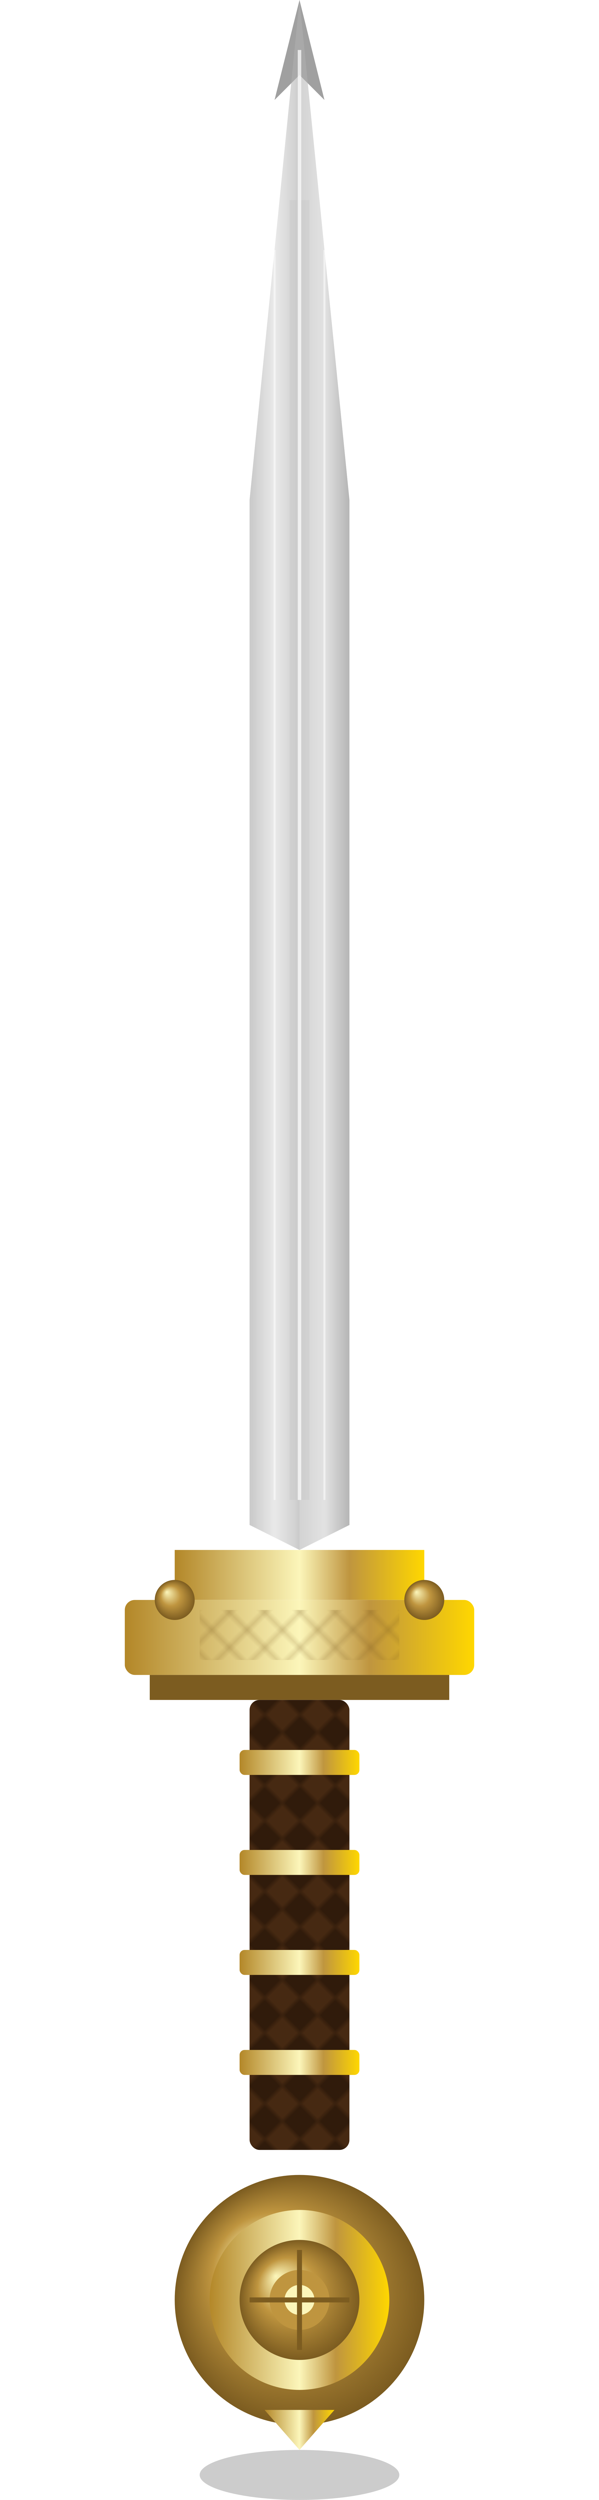<?xml version="1.0" encoding="UTF-8"?>
<svg xmlns="http://www.w3.org/2000/svg" viewBox="0 0 120 500" width="120" height="500">
  <!-- Definizione gradienti e pattern -->
  <defs>
    <!-- Gradiente per la lama -->
    <linearGradient id="bladeGradient" x1="0%" y1="0%" x2="100%" y2="0%">
      <stop offset="0%" style="stop-color:#e0e0e0; stop-opacity:1" />
      <stop offset="45%" style="stop-color:#ffffff; stop-opacity:1" />
      <stop offset="55%" style="stop-color:#f5f5f5; stop-opacity:1" />
      <stop offset="100%" style="stop-color:#c0c0c0; stop-opacity:1" />
    </linearGradient>
    
    <!-- Gradiente per bordo lama -->
    <linearGradient id="bladeEdgeGradient" x1="0%" y1="0%" x2="100%" y2="0%">
      <stop offset="0%" style="stop-color:#b0b0b0; stop-opacity:1" />
      <stop offset="50%" style="stop-color:#e0e0e0; stop-opacity:1" />
      <stop offset="100%" style="stop-color:#a0a0a0; stop-opacity:1" />
    </linearGradient>
    
    <!-- Gradiente per l'elsa dorata -->
    <linearGradient id="goldGradient" x1="0%" y1="0%" x2="100%" y2="0%">
      <stop offset="0%" style="stop-color:#b38728; stop-opacity:1" />
      <stop offset="50%" style="stop-color:#fcf6ba; stop-opacity:1" />
      <stop offset="70%" style="stop-color:#bf953f; stop-opacity:1" />
      <stop offset="100%" style="stop-color:#ffd700; stop-opacity:1" />
    </linearGradient>
    
    <!-- Gradiente per il pomello -->
    <radialGradient id="pommelGradient" cx="50%" cy="50%" r="50%" fx="30%" fy="30%">
      <stop offset="0%" style="stop-color:#fcf6ba; stop-opacity:1" />
      <stop offset="50%" style="stop-color:#bf953f; stop-opacity:1" />
      <stop offset="100%" style="stop-color:#7c5c20; stop-opacity:1" />
    </radialGradient>
    
    <!-- Pattern per l'impugnatura -->
    <pattern id="gripPattern" patternUnits="userSpaceOnUse" width="10" height="10" patternTransform="rotate(45)">
      <rect width="10" height="10" fill="#301b0b"/>
      <rect width="5" height="5" fill="#462912"/>
      <rect x="5" y="5" width="5" height="5" fill="#462912"/>
    </pattern>
    
    <!-- Filtro per il bagliore -->
    <filter id="swordGlow" x="-50%" y="-50%" width="200%" height="200%">
      <feGaussianBlur in="SourceGraphic" stdDeviation="5" result="blur"/>
      <feColorMatrix in="blur" mode="matrix" values="1 0 0 0 0  0 1 0 0 0  0 0 1 0 0  0 0 0 18 -7" result="glow"/>
      <feBlend in="SourceGraphic" in2="glow" mode="screen"/>
    </filter>
    
    <!-- Dettagli per incisioni sull'elsa -->
    <pattern id="crosshatchPattern" patternUnits="userSpaceOnUse" width="5" height="5" patternTransform="rotate(45)">
      <line x1="0" y1="0" x2="0" y2="5" stroke="#7c5c20" stroke-width="0.5"/>
      <line x1="0" y1="0" x2="5" y2="0" stroke="#7c5c20" stroke-width="0.5"/>
    </pattern>
  </defs>
  
  <!-- Gruppo principale spada -->
  <g id="sword">
    <!-- Lama della spada -->
    <g id="blade">
      <!-- Corpo principale della lama -->
      <path d="M60,0 L70,100 L70,305 L60,310 L50,305 L50,100 Z" fill="url(#bladeGradient)"/>
      
      <!-- Bordi della lama -->
      <path d="M60,0 L70,100 L70,305 L60,310 Z" fill="url(#bladeEdgeGradient)" opacity="0.6"/>
      <path d="M60,0 L50,100 L50,305 L60,310 Z" fill="url(#bladeEdgeGradient)" opacity="0.6"/>
      
      <!-- Scanalatura centrale -->
      <path d="M62,40 L62,300 L58,300 L58,40 Z" fill="#c0c0c0" opacity="0.4"/>
      
      <!-- Punta della spada -->
      <path d="M60,0 L65,20 L60,15 L55,20 Z" fill="#a0a0a0"/>
      
      <!-- Riflessi sulla lama (linee sottili) -->
      <line x1="60" y1="10" x2="60" y2="300" stroke="#ffffff" stroke-width="0.7" opacity="0.7"/>
      <line x1="55" y1="50" x2="55" y2="300" stroke="#ffffff" stroke-width="0.4" opacity="0.5"/>
      <line x1="65" y1="50" x2="65" y2="300" stroke="#ffffff" stroke-width="0.4" opacity="0.5"/>
    </g>
    
    <!-- Guardia della spada (elsa) -->
    <g id="hilt">
      <rect x="35" y="310" width="50" height="10" fill="url(#goldGradient)"/>
      <rect x="25" y="320" width="70" height="15" rx="2" fill="url(#goldGradient)"/>
      <rect x="30" y="335" width="60" height="5" fill="#7c5c20"/>
      
      <!-- Decorazioni sulla guardia -->
      <circle cx="35" cy="320" r="4" fill="url(#pommelGradient)"/>
      <circle cx="85" cy="320" r="4" fill="url(#pommelGradient)"/>
      <rect x="40" y="322" width="40" height="10" fill="url(#crosshatchPattern)" opacity="0.7"/>
    </g>
    
    <!-- Impugnatura -->
    <g id="grip">
      <rect x="50" y="340" width="20" height="90" rx="2" fill="url(#gripPattern)"/>
      
      <!-- Fascia dell'impugnatura -->
      <rect x="48" y="350" width="24" height="5" rx="1" fill="url(#goldGradient)"/>
      <rect x="48" y="370" width="24" height="5" rx="1" fill="url(#goldGradient)"/>
      <rect x="48" y="390" width="24" height="5" rx="1" fill="url(#goldGradient)"/>
      <rect x="48" y="410" width="24" height="5" rx="1" fill="url(#goldGradient)"/>
    </g>
    
    <!-- Pomello -->
    <g id="pommel">
      <circle cx="60" cy="460" r="25" fill="url(#pommelGradient)"/>
      <circle cx="60" cy="460" r="18" fill="url(#goldGradient)"/>
      <circle cx="60" cy="460" r="12" fill="url(#pommelGradient)"/>
      
      <!-- Ulteriori dettagli sul pomello -->
      <circle cx="60" cy="460" r="6" fill="#bf953f"/>
      <circle cx="60" cy="460" r="3" fill="#fcf6ba"/>
      
      <!-- Piccole croci sul pomello -->
      <path d="M60,450 L60,470 M50,460 L70,460" stroke="#7c5c20" stroke-width="1"/>
      
      <!-- Piccola punta sotto al pomello -->
      <path d="M53,482 L60,490 L67,482 Z" fill="url(#goldGradient)"/>
    </g>
  </g>
  
  <!-- Ombre -->
  <ellipse cx="60" cy="495" rx="20" ry="5" fill="#000000" opacity="0.2"/>
  
  <!-- Bagliore della spada -->
  <g filter="url(#swordGlow)">
    <path d="M60,0 L70,100 L70,305 L60,310 L50,305 L50,100 Z" fill="#ffffff" opacity="0.1"/>
  </g>
</svg>